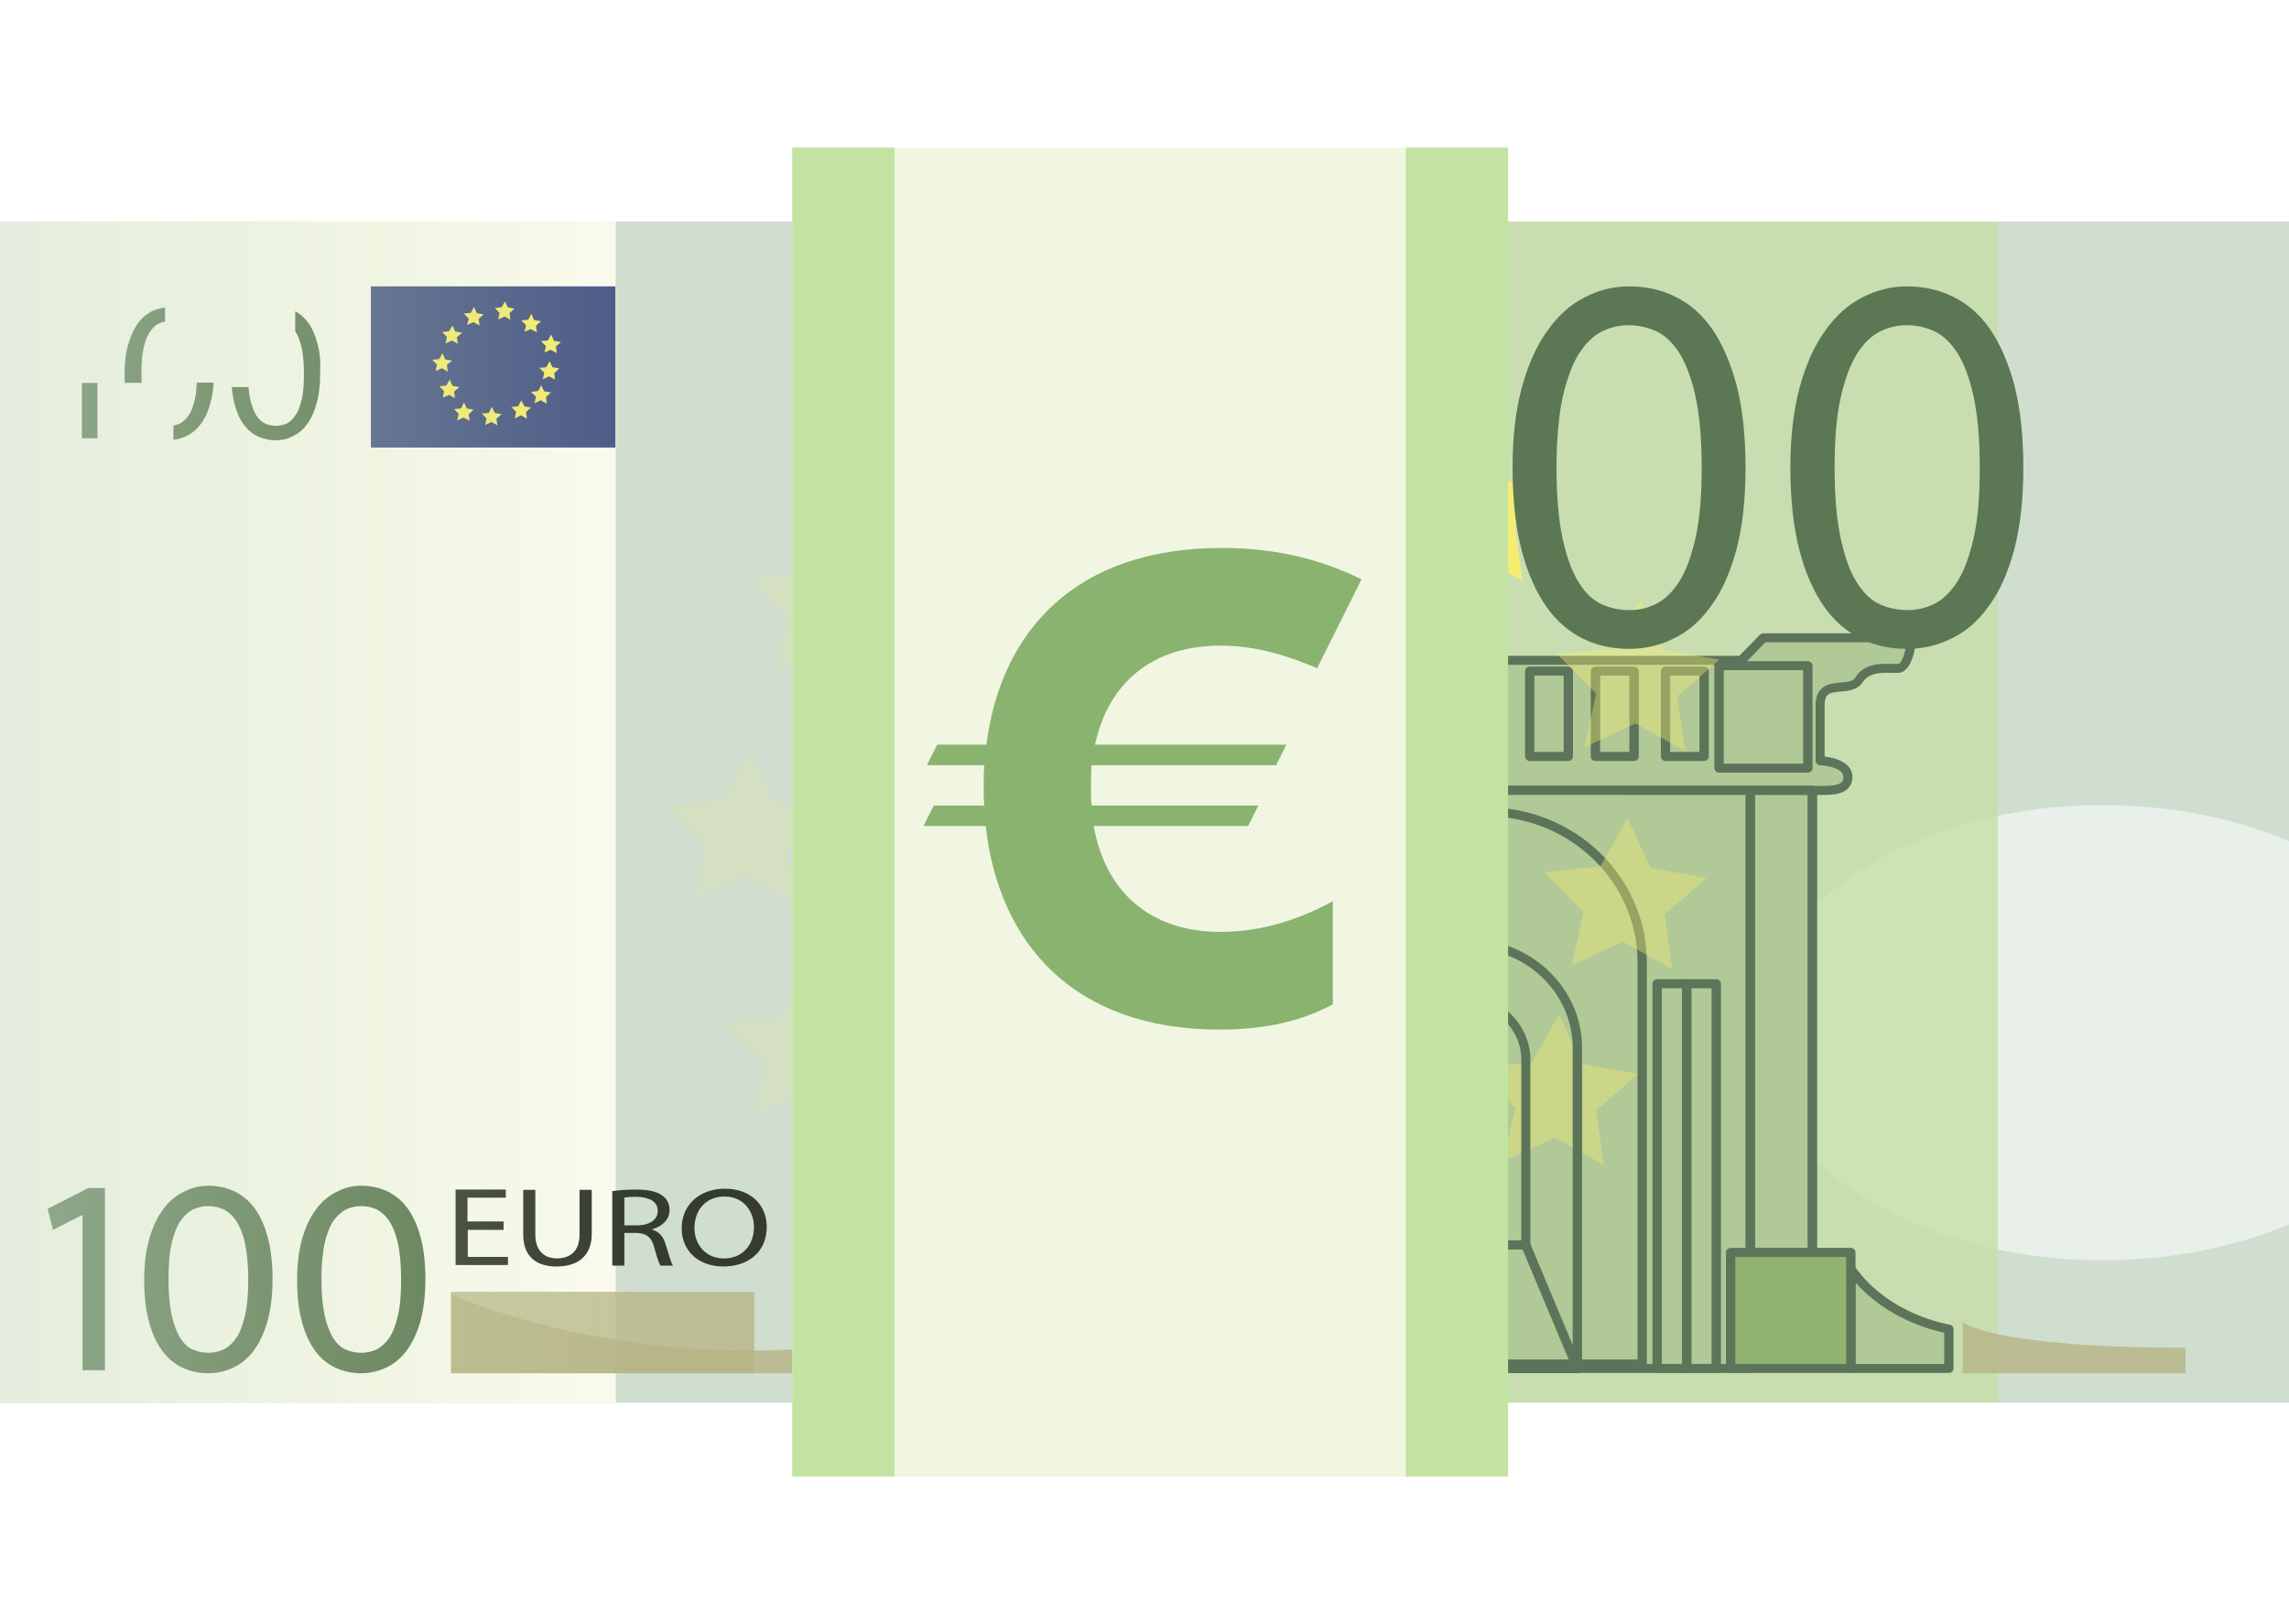 <svg viewBox="0 0 31 22" fill="none" xmlns="http://www.w3.org/2000/svg">
<g clip-path="url(#clip0_181_7186)">
<path d="M31 3H0V19H31V3Z" fill="#D0DED0"/>
<path d="M31 11.395C30.27 11.085 29.406 10.906 28.474 10.906C25.892 10.906 23.8 12.286 23.8 13.988C23.8 15.69 25.892 17.07 28.474 17.07C29.406 17.07 30.275 16.891 31 16.582V11.395Z" fill="#E9F0EA"/>
<g opacity="0.8">
<path d="M27.056 3H17.828V19H27.056V3Z" fill="#C6DEA7"/>
</g>
<path d="M8.338 3H0V19H8.338V3Z" fill="#FBFBEF"/>
<path d="M8.334 3.879H5.023V6.062H8.334V3.879Z" fill="#4D5A89"/>
<g opacity="0.77">
<path d="M10.215 17.498H6.107V18.601H10.215V17.498Z" fill="#B7B586"/>
</g>
<g opacity="0.82">
<path d="M6.111 17.53C6.111 17.53 9.764 19.248 14.285 17.53L14.294 18.601H6.111V17.53V17.53Z" fill="#B7B586"/>
</g>
<path d="M1.194 16.093H1.421V18.56H1.118V16.456L0.717 16.659L0.645 16.374L1.194 16.093Z" fill="#5B7753"/>
<path d="M2.822 16.061C2.944 16.061 3.062 16.085 3.168 16.134C3.273 16.183 3.366 16.256 3.442 16.358C3.518 16.459 3.581 16.59 3.623 16.753C3.669 16.911 3.691 17.107 3.691 17.331C3.691 17.555 3.665 17.746 3.619 17.909C3.572 18.068 3.509 18.198 3.429 18.304C3.349 18.406 3.256 18.483 3.151 18.528C3.045 18.577 2.936 18.601 2.822 18.601C2.699 18.601 2.581 18.577 2.476 18.528C2.37 18.479 2.278 18.406 2.202 18.304C2.126 18.202 2.062 18.072 2.02 17.909C1.974 17.75 1.953 17.559 1.953 17.331C1.953 17.115 1.978 16.928 2.025 16.769C2.071 16.61 2.134 16.48 2.214 16.374C2.294 16.268 2.387 16.191 2.493 16.142C2.598 16.085 2.708 16.061 2.822 16.061ZM2.282 17.327C2.282 17.53 2.299 17.697 2.328 17.828C2.358 17.958 2.4 18.059 2.446 18.133C2.497 18.206 2.552 18.259 2.619 18.283C2.687 18.312 2.754 18.324 2.826 18.324C2.898 18.324 2.965 18.308 3.028 18.279C3.092 18.247 3.151 18.194 3.201 18.121C3.252 18.047 3.29 17.942 3.319 17.815C3.349 17.689 3.362 17.526 3.362 17.331C3.362 17.127 3.345 16.96 3.315 16.83C3.286 16.7 3.243 16.602 3.193 16.529C3.142 16.456 3.083 16.407 3.02 16.378C2.957 16.35 2.889 16.337 2.817 16.337C2.746 16.337 2.678 16.354 2.615 16.382C2.552 16.415 2.493 16.468 2.442 16.541C2.391 16.618 2.353 16.72 2.324 16.846C2.294 16.968 2.282 17.131 2.282 17.327Z" fill="#5B7753"/>
<path d="M4.893 16.061C5.015 16.061 5.133 16.085 5.238 16.134C5.344 16.183 5.437 16.256 5.513 16.358C5.588 16.459 5.652 16.59 5.694 16.753C5.74 16.911 5.761 17.107 5.761 17.331C5.761 17.555 5.736 17.746 5.69 17.909C5.643 18.068 5.58 18.198 5.5 18.304C5.42 18.406 5.327 18.483 5.221 18.528C5.116 18.577 5.006 18.601 4.893 18.601C4.77 18.601 4.652 18.577 4.547 18.528C4.441 18.479 4.348 18.406 4.273 18.304C4.197 18.202 4.133 18.072 4.091 17.909C4.045 17.75 4.024 17.559 4.024 17.331C4.024 17.115 4.049 16.928 4.095 16.769C4.142 16.61 4.205 16.48 4.285 16.374C4.365 16.268 4.458 16.191 4.564 16.142C4.669 16.085 4.779 16.061 4.893 16.061ZM4.353 17.327C4.353 17.53 4.37 17.697 4.399 17.828C4.429 17.958 4.471 18.059 4.517 18.133C4.568 18.206 4.623 18.259 4.69 18.283C4.758 18.312 4.825 18.324 4.897 18.324C4.968 18.324 5.036 18.308 5.099 18.279C5.162 18.247 5.221 18.194 5.272 18.121C5.323 18.047 5.361 17.942 5.39 17.815C5.42 17.689 5.432 17.526 5.432 17.331C5.432 17.127 5.416 16.96 5.386 16.83C5.356 16.7 5.314 16.602 5.264 16.529C5.213 16.456 5.154 16.407 5.091 16.378C5.027 16.35 4.96 16.337 4.888 16.337C4.817 16.337 4.749 16.354 4.686 16.382C4.623 16.415 4.564 16.468 4.513 16.541C4.462 16.618 4.424 16.72 4.395 16.846C4.37 16.968 4.353 17.131 4.353 17.327Z" fill="#5B7753"/>
<path d="M6.824 16.659H6.335V17.025H6.879V17.135H6.17V16.113H6.85V16.223H6.331V16.545H6.82V16.659H6.824Z" fill="#353B31"/>
<path d="M7.25 16.117V16.72C7.25 16.948 7.377 17.045 7.541 17.045C7.727 17.045 7.849 16.944 7.849 16.72V16.117H8.014V16.712C8.014 17.025 7.811 17.155 7.537 17.155C7.28 17.155 7.086 17.037 7.086 16.72V16.117H7.25Z" fill="#353B31"/>
<path d="M8.296 16.134C8.376 16.121 8.494 16.113 8.608 16.113C8.781 16.113 8.895 16.138 8.971 16.195C9.034 16.239 9.068 16.309 9.068 16.39C9.068 16.524 8.963 16.614 8.832 16.651V16.655C8.929 16.683 8.988 16.756 9.017 16.862C9.06 17.005 9.089 17.103 9.114 17.143H8.946C8.925 17.115 8.895 17.025 8.861 16.899C8.823 16.756 8.756 16.704 8.608 16.7H8.456V17.143H8.292V16.134H8.296ZM8.461 16.598H8.625C8.798 16.598 8.908 16.52 8.908 16.402C8.908 16.272 8.79 16.215 8.617 16.211C8.537 16.211 8.482 16.215 8.456 16.223V16.598H8.461Z" fill="#353B31"/>
<path d="M10.384 16.618C10.384 16.968 10.122 17.155 9.798 17.155C9.464 17.155 9.232 16.948 9.232 16.639C9.232 16.313 9.481 16.101 9.819 16.101C10.16 16.101 10.384 16.317 10.384 16.618ZM9.405 16.634C9.405 16.854 9.553 17.046 9.806 17.046C10.063 17.046 10.211 16.854 10.211 16.622C10.211 16.419 10.08 16.207 9.81 16.207C9.54 16.211 9.405 16.41 9.405 16.634Z" fill="#353B31"/>
<g opacity="0.82">
<path d="M29.6 18.601H26.58V17.909C26.58 17.909 26.976 18.255 29.6 18.255V18.601Z" fill="#B7B586"/>
</g>
<path d="M15.196 7.535C15.536 7.535 15.812 7.468 15.812 7.385C15.812 7.301 15.536 7.234 15.196 7.234C14.856 7.234 14.581 7.301 14.581 7.385C14.581 7.468 14.856 7.535 15.196 7.535Z" fill="#5C7459"/>
<path d="M16.268 16.964H14.64V18.536H16.268V16.964Z" fill="#91B370"/>
<path d="M16.272 10.703H14.909V16.964H16.272V10.703Z" fill="#B1C897"/>
<path d="M16.112 9.017H14.909V10.405H16.112V9.017Z" fill="#B1C897"/>
<path d="M24.543 10.703H23.703V16.964H24.543V10.703Z" fill="#B1C897"/>
<path d="M24.484 9.017H23.282V10.405H24.484V9.017Z" fill="#B1C897"/>
<path d="M16.837 9.091H16.314V10.247H16.837V9.091Z" fill="#B1C897"/>
<path d="M17.723 9.091H17.2V10.247H17.723V9.091Z" fill="#B1C897"/>
<path d="M18.613 9.091H18.09V10.247H18.613V9.091Z" fill="#B1C897"/>
<path d="M19.562 9.091H19.039V10.247H19.562V9.091Z" fill="#B1C897"/>
<path d="M20.355 9.091H19.831V10.247H20.355V9.091Z" fill="#B1C897"/>
<path d="M21.24 9.091H20.717V10.247H21.24V9.091Z" fill="#B1C897"/>
<path d="M22.13 9.091H21.607V10.247H22.13V9.091Z" fill="#B1C897"/>
<path d="M23.079 9.091H22.556V10.247H23.079V9.091Z" fill="#B1C897"/>
<path d="M23.708 10.703H16.272V18.536H23.708V10.703Z" fill="#B1C897"/>
<path d="M16.778 13.325H16.377V18.54H16.778V13.325Z" fill="#B1C897"/>
<path d="M17.179 13.325H16.778V18.54H17.179V13.325Z" fill="#B1C897"/>
<path d="M22.843 13.325H22.442V18.54H22.843V13.325Z" fill="#B1C897"/>
<path d="M23.244 13.325H22.843V18.54H23.244V13.325Z" fill="#B1C897"/>
<path d="M20.127 10.996H19.507C18.343 10.996 17.398 11.908 17.398 13.032V18.475H22.236V13.032C22.236 11.908 21.291 10.996 20.127 10.996Z" fill="#B1C897"/>
<path d="M19.899 12.779C19.089 12.779 18.436 13.414 18.436 14.192V18.536H21.367V14.196C21.363 13.414 20.709 12.779 19.899 12.779Z" fill="#B1C897"/>
<path d="M18.436 18.536L18.975 16.863H20.667L21.363 18.536H18.436Z" fill="#B1C897"/>
<path d="M19.811 13.528C20.283 13.528 20.662 13.899 20.662 14.351V16.859H18.954V14.351C18.959 13.899 19.338 13.528 19.811 13.528Z" fill="#B1C897"/>
<path d="M14.64 17.07V18.54H13.311V17.885C13.315 17.881 14.159 17.758 14.64 17.07Z" fill="#B1C897"/>
<path d="M25.066 17.192V18.54H26.394V18.007C26.394 18.003 25.551 17.88 25.066 17.192Z" fill="#B1C897"/>
<path d="M14.909 10.703C14.909 10.703 14.277 10.715 14.277 10.532C14.277 10.32 14.867 10.361 14.867 10.361V9.493C14.867 9.493 14.644 9.245 14.441 9.245C14.235 9.245 14.18 9.037 14.18 9.037C14.18 9.037 13.948 9.037 13.805 9.037C13.665 9.037 13.682 8.732 13.412 8.732H16.044L16.276 8.948H23.581L23.876 8.643H25.884C25.884 8.643 25.859 9.058 25.694 9.058C25.53 9.058 25.289 9.017 25.167 9.213C25.045 9.408 24.64 9.172 24.64 9.55C24.64 9.929 24.64 10.304 24.64 10.304C24.64 10.304 25.015 10.316 25.015 10.524C25.015 10.731 24.745 10.707 24.543 10.707C24.34 10.707 14.909 10.703 14.909 10.703Z" fill="#B1C897"/>
<path d="M17.875 7.075V8.944H16.381C16.381 8.94 15.167 7.902 17.875 7.075Z" fill="#B1C897"/>
<path d="M14.268 8.716C14.268 8.716 14.909 8.354 15.163 7.906C15.163 7.906 15.458 8.561 15.871 8.716H14.268Z" fill="#B1C897"/>
<path d="M15.175 7.906C15.355 7.906 15.5 7.633 15.5 7.295C15.5 6.958 15.355 6.685 15.175 6.685C14.996 6.685 14.851 6.958 14.851 7.295C14.851 7.633 14.996 7.906 15.175 7.906Z" fill="#B1C897"/>
<path d="M16.272 17.025H14.909C14.876 17.025 14.846 16.997 14.846 16.964V10.703C14.846 10.67 14.876 10.642 14.909 10.642H16.272C16.306 10.642 16.335 10.67 16.335 10.703V16.964C16.335 16.997 16.306 17.025 16.272 17.025ZM14.973 16.903H16.209V10.764H14.973V16.903Z" fill="#5C7459"/>
<path d="M16.112 10.466H14.909C14.876 10.466 14.846 10.438 14.846 10.405V9.017C14.846 8.985 14.876 8.956 14.909 8.956H16.112C16.145 8.956 16.175 8.985 16.175 9.017V10.405C16.175 10.438 16.145 10.466 16.112 10.466ZM14.973 10.344H16.048V9.078H14.973V10.344Z" fill="#5C7459"/>
<path d="M24.547 17.025H23.703C23.67 17.025 23.64 16.997 23.64 16.964V10.703C23.64 10.67 23.67 10.642 23.703 10.642H24.547C24.581 10.642 24.61 10.67 24.61 10.703V16.964C24.61 16.997 24.581 17.025 24.547 17.025ZM23.767 16.903H24.48V10.764H23.767V16.903Z" fill="#5C7459"/>
<path d="M24.484 10.466H23.282C23.248 10.466 23.218 10.438 23.218 10.405V9.017C23.218 8.985 23.248 8.956 23.282 8.956H24.484C24.517 8.956 24.547 8.985 24.547 9.017V10.405C24.547 10.438 24.517 10.466 24.484 10.466ZM23.345 10.344H24.42V9.078H23.345V10.344Z" fill="#5C7459"/>
<path d="M16.837 10.308H16.314C16.28 10.308 16.251 10.279 16.251 10.247V9.09C16.251 9.058 16.28 9.029 16.314 9.029H16.837C16.871 9.029 16.9 9.058 16.9 9.09V10.247C16.9 10.279 16.871 10.308 16.837 10.308ZM16.377 10.185H16.774V9.151H16.377V10.185Z" fill="#5C7459"/>
<path d="M17.723 10.308H17.2C17.166 10.308 17.137 10.279 17.137 10.247V9.09C17.137 9.058 17.166 9.029 17.2 9.029H17.723C17.756 9.029 17.786 9.058 17.786 9.09V10.247C17.786 10.279 17.756 10.308 17.723 10.308ZM17.263 10.185H17.66V9.151H17.263V10.185Z" fill="#5C7459"/>
<path d="M18.613 10.308H18.09C18.056 10.308 18.026 10.279 18.026 10.247V9.09C18.026 9.058 18.056 9.029 18.09 9.029H18.613C18.646 9.029 18.676 9.058 18.676 9.09V10.247C18.676 10.279 18.646 10.308 18.613 10.308ZM18.153 10.185H18.549V9.151H18.153V10.185Z" fill="#5C7459"/>
<path d="M19.562 10.308H19.039C19.005 10.308 18.975 10.279 18.975 10.247V9.09C18.975 9.058 19.005 9.029 19.039 9.029H19.562C19.595 9.029 19.625 9.058 19.625 9.09V10.247C19.625 10.279 19.595 10.308 19.562 10.308ZM19.102 10.185H19.498V9.151H19.102V10.185Z" fill="#5C7459"/>
<path d="M20.355 10.308H19.832C19.798 10.308 19.768 10.279 19.768 10.247V9.09C19.768 9.058 19.798 9.029 19.832 9.029H20.355C20.388 9.029 20.418 9.058 20.418 9.09V10.247C20.418 10.279 20.388 10.308 20.355 10.308ZM19.895 10.185H20.291V9.151H19.895V10.185Z" fill="#5C7459"/>
<path d="M21.24 10.308H20.717C20.683 10.308 20.654 10.279 20.654 10.247V9.09C20.654 9.058 20.683 9.029 20.717 9.029H21.24C21.274 9.029 21.303 9.058 21.303 9.09V10.247C21.303 10.279 21.274 10.308 21.24 10.308ZM20.78 10.185H21.177V9.151H20.78V10.185Z" fill="#5C7459"/>
<path d="M22.13 10.308H21.607C21.573 10.308 21.544 10.279 21.544 10.247V9.09C21.544 9.058 21.573 9.029 21.607 9.029H22.13C22.164 9.029 22.194 9.058 22.194 9.09V10.247C22.194 10.279 22.168 10.308 22.13 10.308ZM21.671 10.185H22.067V9.151H21.671V10.185Z" fill="#5C7459"/>
<path d="M23.079 10.308H22.556C22.522 10.308 22.493 10.279 22.493 10.247V9.09C22.493 9.058 22.522 9.029 22.556 9.029H23.079C23.113 9.029 23.142 9.058 23.142 9.09V10.247C23.142 10.279 23.113 10.308 23.079 10.308ZM22.619 10.185H23.016V9.151H22.619V10.185Z" fill="#5C7459"/>
<path d="M16.778 18.597H16.377C16.343 18.597 16.314 18.569 16.314 18.536V13.325C16.314 13.292 16.343 13.264 16.377 13.264H16.778C16.812 13.264 16.841 13.292 16.841 13.325V18.54C16.841 18.573 16.812 18.597 16.778 18.597ZM16.441 18.475H16.715V13.386H16.441V18.475Z" fill="#5C7459"/>
<path d="M17.179 18.597H16.778C16.744 18.597 16.715 18.569 16.715 18.536V13.325C16.715 13.292 16.744 13.264 16.778 13.264H17.179C17.212 13.264 17.242 13.292 17.242 13.325V18.54C17.242 18.573 17.212 18.597 17.179 18.597ZM16.841 18.475H17.115V13.386H16.841V18.475Z" fill="#5C7459"/>
<path d="M22.843 18.597H22.442C22.409 18.597 22.379 18.569 22.379 18.536V13.325C22.379 13.292 22.409 13.264 22.442 13.264H22.843C22.877 13.264 22.906 13.292 22.906 13.325V18.54C22.906 18.573 22.877 18.597 22.843 18.597ZM22.506 18.475H22.78V13.386H22.506V18.475Z" fill="#5C7459"/>
<path d="M23.244 18.597H22.843C22.809 18.597 22.78 18.569 22.78 18.536V13.325C22.78 13.292 22.809 13.264 22.843 13.264H23.244C23.277 13.264 23.307 13.292 23.307 13.325V18.54C23.307 18.573 23.277 18.597 23.244 18.597ZM22.906 18.475H23.18V13.386H22.906V18.475Z" fill="#5C7459"/>
<path d="M22.236 18.536H17.402C17.369 18.536 17.339 18.508 17.339 18.475V13.032C17.339 11.876 18.313 10.935 19.511 10.935H20.131C21.329 10.935 22.303 11.876 22.303 13.032V18.475C22.299 18.508 22.274 18.536 22.236 18.536ZM17.465 18.414H22.177V13.032C22.177 11.945 21.261 11.057 20.131 11.057H19.511C18.385 11.057 17.465 11.941 17.465 13.032V18.414V18.414Z" fill="#5C7459"/>
<path d="M21.363 18.597H18.431C18.41 18.597 18.393 18.589 18.381 18.573C18.368 18.556 18.364 18.536 18.372 18.52L18.916 16.846C18.925 16.822 18.95 16.802 18.975 16.802H20.663C20.688 16.802 20.713 16.818 20.721 16.838L21.422 18.512C21.43 18.532 21.426 18.552 21.417 18.569C21.409 18.585 21.384 18.597 21.363 18.597ZM18.52 18.475H21.27L20.62 16.924H19.022L18.52 18.475Z" fill="#5C7459"/>
<path d="M26.394 18.597H25.066C25.032 18.597 25.002 18.569 25.002 18.536V17.189C25.002 17.16 25.019 17.14 25.049 17.131C25.074 17.123 25.104 17.131 25.12 17.156C25.58 17.811 26.394 17.942 26.403 17.942C26.432 17.946 26.457 17.97 26.457 18.003V18.536C26.457 18.573 26.428 18.597 26.394 18.597ZM25.129 18.475H26.331V18.052C26.15 18.015 25.559 17.86 25.129 17.372V18.475Z" fill="#5C7459"/>
<path d="M24.682 10.768C24.661 10.768 24.64 10.768 24.614 10.768C24.593 10.768 24.572 10.768 24.555 10.768C24.353 10.768 15.002 10.764 14.909 10.764C14.825 10.764 14.399 10.768 14.26 10.638C14.23 10.609 14.214 10.572 14.214 10.532C14.214 10.483 14.235 10.442 14.273 10.406C14.391 10.3 14.673 10.292 14.804 10.296V9.514C14.737 9.441 14.572 9.302 14.441 9.302C14.273 9.302 14.176 9.184 14.133 9.095H13.805C13.707 9.095 13.665 9.017 13.623 8.948C13.577 8.867 13.53 8.789 13.412 8.789C13.379 8.789 13.349 8.761 13.349 8.728C13.349 8.696 13.379 8.667 13.412 8.667H16.044C16.061 8.667 16.078 8.671 16.086 8.683L16.301 8.883H23.556L23.834 8.598C23.847 8.586 23.864 8.578 23.881 8.578H25.888C25.905 8.578 25.922 8.586 25.935 8.598C25.947 8.61 25.951 8.626 25.951 8.643C25.947 8.72 25.909 9.115 25.698 9.115C25.677 9.115 25.652 9.115 25.627 9.115C25.479 9.111 25.315 9.107 25.226 9.241C25.159 9.347 25.032 9.359 24.931 9.367C24.779 9.38 24.711 9.392 24.711 9.551V10.247C24.872 10.267 25.087 10.336 25.087 10.524C25.087 10.589 25.066 10.642 25.024 10.682C24.948 10.76 24.813 10.768 24.682 10.768ZM14.909 10.642C14.909 10.642 24.353 10.646 24.555 10.646C24.576 10.646 24.598 10.646 24.619 10.646C24.737 10.646 24.884 10.65 24.939 10.597C24.952 10.585 24.965 10.569 24.965 10.524C24.965 10.381 24.652 10.365 24.648 10.365C24.614 10.365 24.589 10.336 24.589 10.304V9.551C24.589 9.274 24.792 9.258 24.927 9.245C25.028 9.237 25.091 9.229 25.125 9.18C25.247 8.981 25.471 8.989 25.635 8.993C25.66 8.993 25.681 8.993 25.703 8.993C25.753 8.993 25.804 8.846 25.821 8.7H23.91L23.632 8.985C23.619 8.997 23.602 9.005 23.585 9.005H16.28C16.263 9.005 16.247 9.001 16.238 8.989L16.023 8.789H13.674C13.699 8.822 13.72 8.859 13.737 8.887C13.767 8.94 13.788 8.973 13.809 8.973H14.184C14.214 8.973 14.239 8.993 14.247 9.017C14.247 9.025 14.294 9.18 14.446 9.18C14.678 9.18 14.909 9.441 14.922 9.453C14.931 9.465 14.939 9.477 14.939 9.494V10.361C14.939 10.377 14.931 10.393 14.918 10.406C14.905 10.418 14.889 10.422 14.872 10.422C14.72 10.414 14.446 10.426 14.366 10.499C14.349 10.515 14.349 10.528 14.349 10.536C14.349 10.54 14.349 10.544 14.357 10.552C14.425 10.621 14.72 10.646 14.909 10.642Z" fill="#5C7459"/>
<path d="M17.875 9.001H16.381C16.365 9.001 16.352 8.997 16.339 8.985C16.322 8.972 15.968 8.659 16.061 8.227C16.166 7.751 16.77 7.344 17.854 7.014C17.875 7.01 17.896 7.01 17.908 7.022C17.925 7.035 17.934 7.051 17.934 7.071V8.94C17.938 8.976 17.908 9.001 17.875 9.001ZM16.407 8.879H17.811V7.157C16.584 7.543 16.251 7.967 16.188 8.256C16.116 8.569 16.343 8.818 16.407 8.879Z" fill="#5C7459"/>
<path d="M15.871 8.777H14.273C14.243 8.777 14.218 8.757 14.214 8.732C14.205 8.704 14.218 8.679 14.243 8.663C14.247 8.659 14.872 8.305 15.112 7.877C15.125 7.857 15.146 7.845 15.171 7.845C15.196 7.845 15.217 7.861 15.226 7.881C15.23 7.89 15.513 8.516 15.896 8.659C15.926 8.671 15.943 8.7 15.934 8.728C15.926 8.757 15.901 8.777 15.871 8.777ZM14.483 8.655H15.639C15.407 8.476 15.234 8.187 15.154 8.032C14.973 8.305 14.673 8.529 14.483 8.655Z" fill="#5C7459"/>
<path d="M15.175 7.967C14.956 7.967 14.787 7.67 14.787 7.295C14.787 6.917 14.96 6.624 15.175 6.624C15.39 6.624 15.563 6.921 15.563 7.295C15.563 7.674 15.39 7.967 15.175 7.967ZM15.175 6.746C15.049 6.746 14.914 6.974 14.914 7.295C14.914 7.621 15.053 7.845 15.175 7.845C15.298 7.845 15.437 7.617 15.437 7.295C15.437 6.97 15.298 6.746 15.175 6.746Z" fill="#5C7459"/>
<g opacity="0.82">
<path d="M12.847 16.663L13.602 16.797L13.033 17.294L13.138 18.031L12.467 17.661L11.776 17.982L11.936 17.258L11.405 16.72L12.168 16.639L12.531 15.987L12.847 16.663Z" fill="#F5EC71"/>
</g>
<g opacity="0.14">
<path d="M11.265 13.801L12.02 13.932L11.451 14.432L11.552 15.165L10.886 14.799L10.194 15.12L10.35 14.392L9.823 13.858L10.586 13.777L10.949 13.126L11.265 13.801Z" fill="#F5EC71"/>
</g>
<g opacity="0.14">
<path d="M10.477 10.862L11.236 10.996L10.666 11.493L10.768 12.226L10.101 11.859L9.41 12.181L9.566 11.456L9.034 10.919L9.798 10.837L10.165 10.186L10.477 10.862Z" fill="#F5EC71"/>
</g>
<g opacity="0.14">
<path d="M11.578 7.78L12.332 7.914L11.767 8.411L11.869 9.148L11.202 8.777L10.511 9.099L10.667 8.374L10.135 7.837L10.899 7.759L11.265 7.104L11.578 7.78Z" fill="#F5EC71"/>
</g>
<g opacity="0.14">
<path d="M13.977 5.74L14.737 5.87L14.167 6.371L14.268 7.104L13.602 6.737L12.91 7.059L13.066 6.33L12.535 5.797L13.298 5.716L13.665 5.06L13.977 5.74Z" fill="#F5EC71"/>
</g>
<path d="M17.402 5.117L18.161 5.252L17.592 5.748L17.693 6.485L17.027 6.115L16.335 6.436L16.491 5.712L15.96 5.174L16.723 5.093L17.09 4.441L17.402 5.117Z" fill="#F5EC71"/>
<path d="M20.329 6.502L21.088 6.636L20.519 7.133L20.62 7.869L19.954 7.499L19.262 7.821L19.418 7.096L18.887 6.559L19.65 6.477L20.017 5.826L20.329 6.502Z" fill="#F5EC71"/>
<g opacity="0.39">
<path d="M22.531 8.802L23.286 8.936L22.716 9.433L22.822 10.17L22.151 9.799L21.46 10.121L21.616 9.396L21.088 8.859L21.852 8.777L22.215 8.126L22.531 8.802Z" fill="#F5EC71"/>
</g>
<g opacity="0.39">
<path d="M22.354 11.757L23.109 11.892L22.544 12.388L22.645 13.125L21.978 12.755L21.287 13.076L21.443 12.352L20.911 11.814L21.675 11.733L22.042 11.082L22.354 11.757Z" fill="#F5EC71"/>
</g>
<g opacity="0.39">
<path d="M21.43 14.412L22.185 14.546L21.616 15.043L21.721 15.78L21.055 15.409L20.359 15.731L20.519 15.006L19.988 14.469L20.751 14.391L21.114 13.736L21.43 14.412Z" fill="#F5EC71"/>
</g>
<g opacity="0.39">
<path d="M19.233 16.081L19.988 16.211L19.418 16.712L19.52 17.445L18.853 17.079L18.161 17.4L18.317 16.671L17.786 16.138L18.554 16.057L18.916 15.405L19.233 16.081Z" fill="#F5EC71"/>
</g>
<g opacity="0.39">
<path d="M15.956 16.814L16.71 16.948L16.141 17.445L16.242 18.182L15.576 17.811L14.884 18.133L15.04 17.408L14.513 16.871L15.277 16.79L15.639 16.138L15.956 16.814Z" fill="#F5EC71"/>
</g>
<path d="M6.322 5.533L6.415 5.549L6.348 5.61L6.36 5.7L6.28 5.655L6.192 5.695L6.213 5.606L6.149 5.541L6.242 5.533L6.284 5.451L6.322 5.533Z" fill="#F5EC71"/>
<path d="M6.128 5.227L6.221 5.243L6.149 5.304L6.162 5.394L6.082 5.349L5.998 5.386L6.014 5.3L5.951 5.231L6.044 5.223L6.09 5.142L6.128 5.227Z" fill="#F5EC71"/>
<path d="M6.031 4.869L6.124 4.885L6.052 4.942L6.065 5.036L5.985 4.987L5.901 5.027L5.917 4.938L5.854 4.873L5.947 4.865L5.993 4.783L6.031 4.869Z" fill="#F5EC71"/>
<path d="M6.166 4.49L6.259 4.506L6.187 4.567L6.2 4.657L6.12 4.612L6.035 4.653L6.052 4.563L5.989 4.498L6.082 4.486L6.128 4.409L6.166 4.49Z" fill="#F5EC71"/>
<path d="M6.457 4.242L6.55 4.258L6.483 4.319L6.495 4.409L6.411 4.364L6.326 4.401L6.348 4.315L6.28 4.246L6.377 4.238L6.419 4.156L6.457 4.242Z" fill="#F5EC71"/>
<path d="M6.879 4.164L6.968 4.181L6.9 4.242L6.913 4.331L6.833 4.287L6.748 4.327L6.765 4.238L6.702 4.173L6.795 4.16L6.837 4.083L6.879 4.164Z" fill="#F5EC71"/>
<path d="M7.233 4.335L7.326 4.352L7.259 4.413L7.271 4.502L7.187 4.458L7.103 4.494L7.124 4.405L7.06 4.34L7.153 4.331L7.195 4.25L7.233 4.335Z" fill="#F5EC71"/>
<path d="M7.503 4.616L7.596 4.633L7.529 4.694L7.541 4.783L7.457 4.738L7.373 4.775L7.394 4.69L7.326 4.62L7.419 4.612L7.465 4.531L7.503 4.616Z" fill="#F5EC71"/>
<path d="M7.482 4.974L7.575 4.991L7.507 5.052L7.516 5.141L7.436 5.097L7.351 5.137L7.372 5.048L7.305 4.983L7.398 4.974L7.444 4.893L7.482 4.974Z" fill="#F5EC71"/>
<path d="M7.368 5.3L7.461 5.316L7.394 5.378L7.406 5.467L7.322 5.422L7.238 5.463L7.259 5.373L7.191 5.308L7.288 5.296L7.33 5.219L7.368 5.3Z" fill="#F5EC71"/>
<path d="M7.103 5.504L7.191 5.52L7.124 5.581L7.136 5.671L7.056 5.626L6.972 5.667L6.989 5.577L6.925 5.512L7.018 5.504L7.06 5.422L7.103 5.504Z" fill="#F5EC71"/>
<path d="M6.702 5.594L6.795 5.61L6.723 5.671L6.736 5.761L6.655 5.716L6.571 5.756L6.588 5.667L6.525 5.602L6.618 5.594L6.66 5.512L6.702 5.594Z" fill="#F5EC71"/>
<path d="M19.115 3.944H19.528V8.724H18.975V4.995L18.427 5.614L18.035 5.19L19.115 3.944Z" fill="#5B7753"/>
<path d="M22.063 3.879C22.286 3.879 22.497 3.924 22.687 4.018C22.877 4.111 23.046 4.254 23.185 4.453C23.324 4.653 23.433 4.905 23.518 5.215C23.598 5.524 23.64 5.899 23.64 6.334C23.64 6.77 23.598 7.14 23.514 7.454C23.429 7.763 23.315 8.02 23.168 8.215C23.024 8.415 22.856 8.561 22.662 8.651C22.472 8.745 22.274 8.789 22.063 8.789C21.839 8.789 21.628 8.745 21.439 8.651C21.249 8.557 21.08 8.415 20.941 8.215C20.802 8.016 20.688 7.763 20.608 7.454C20.527 7.145 20.485 6.77 20.485 6.334C20.485 5.915 20.527 5.553 20.612 5.243C20.696 4.938 20.81 4.681 20.958 4.478C21.101 4.274 21.27 4.124 21.464 4.026C21.654 3.928 21.856 3.879 22.063 3.879ZM21.08 6.334C21.08 6.733 21.11 7.055 21.164 7.303C21.219 7.552 21.291 7.751 21.384 7.894C21.472 8.036 21.578 8.134 21.696 8.187C21.814 8.24 21.941 8.264 22.067 8.264C22.198 8.264 22.32 8.236 22.438 8.175C22.556 8.113 22.657 8.012 22.75 7.865C22.839 7.719 22.91 7.523 22.965 7.275C23.02 7.026 23.046 6.713 23.046 6.334C23.046 5.935 23.016 5.614 22.961 5.365C22.906 5.117 22.83 4.918 22.742 4.779C22.649 4.637 22.544 4.539 22.43 4.486C22.312 4.433 22.189 4.405 22.058 4.405C21.928 4.405 21.805 4.433 21.687 4.494C21.569 4.555 21.468 4.657 21.375 4.804C21.287 4.95 21.215 5.15 21.16 5.394C21.11 5.638 21.08 5.952 21.08 6.334Z" fill="#5B7753"/>
<path d="M25.825 3.879C26.048 3.879 26.259 3.924 26.449 4.018C26.639 4.111 26.808 4.254 26.947 4.453C27.086 4.653 27.196 4.905 27.28 5.215C27.36 5.524 27.402 5.899 27.402 6.334C27.402 6.77 27.36 7.14 27.276 7.454C27.191 7.763 27.078 8.02 26.93 8.215C26.787 8.415 26.618 8.561 26.424 8.651C26.234 8.745 26.036 8.789 25.825 8.789C25.601 8.789 25.39 8.745 25.201 8.651C25.011 8.557 24.842 8.415 24.703 8.215C24.564 8.016 24.45 7.763 24.37 7.454C24.29 7.145 24.247 6.77 24.247 6.334C24.247 5.915 24.29 5.553 24.374 5.243C24.458 4.938 24.572 4.681 24.72 4.478C24.863 4.274 25.032 4.124 25.226 4.026C25.42 3.928 25.618 3.879 25.825 3.879ZM24.846 6.334C24.846 6.733 24.876 7.055 24.931 7.303C24.986 7.552 25.057 7.751 25.15 7.894C25.239 8.036 25.344 8.134 25.462 8.187C25.58 8.24 25.707 8.264 25.833 8.264C25.964 8.264 26.086 8.236 26.204 8.175C26.323 8.113 26.424 8.012 26.517 7.865C26.605 7.719 26.677 7.523 26.732 7.275C26.787 7.026 26.812 6.713 26.812 6.334C26.812 5.935 26.782 5.614 26.727 5.365C26.673 5.117 26.597 4.918 26.508 4.779C26.415 4.637 26.31 4.539 26.196 4.486C26.078 4.433 25.956 4.405 25.825 4.405C25.694 4.405 25.572 4.433 25.454 4.494C25.336 4.555 25.234 4.657 25.142 4.804C25.053 4.95 24.981 5.15 24.927 5.394C24.872 5.638 24.846 5.952 24.846 6.334Z" fill="#5B7753"/>
<path d="M21.363 18.597H18.431C18.398 18.597 18.368 18.569 18.368 18.536V14.196C18.368 13.382 19.055 12.722 19.895 12.722C20.734 12.722 21.426 13.382 21.426 14.196V18.54C21.426 18.573 21.401 18.597 21.363 18.597ZM18.499 18.475H21.299V14.196C21.299 13.451 20.671 12.844 19.899 12.844C19.127 12.844 18.499 13.451 18.499 14.196V18.475Z" fill="#5C7459"/>
<path d="M20.667 16.924H18.959C18.925 16.924 18.895 16.895 18.895 16.863V14.355C18.895 13.866 19.309 13.471 19.811 13.471C20.312 13.471 20.726 13.87 20.726 14.355V16.863C20.73 16.895 20.7 16.924 20.667 16.924ZM19.022 16.802H20.603V14.355C20.603 13.935 20.249 13.593 19.815 13.593C19.38 13.593 19.026 13.935 19.026 14.355V16.802H19.022Z" fill="#5C7459"/>
<path d="M23.703 18.597H16.272C16.238 18.597 16.209 18.568 16.209 18.536V10.703C16.209 10.67 16.238 10.642 16.272 10.642H23.703C23.737 10.642 23.767 10.67 23.767 10.703V18.536C23.767 18.572 23.741 18.597 23.703 18.597ZM16.335 18.475H23.644V10.764H16.335V18.475Z" fill="#5C7459"/>
<path d="M14.64 18.597H13.311C13.277 18.597 13.248 18.569 13.248 18.536V17.881C13.248 17.852 13.269 17.824 13.303 17.82C13.311 17.82 14.125 17.689 14.585 17.034C14.602 17.014 14.631 17.001 14.656 17.009C14.682 17.017 14.703 17.042 14.703 17.066V18.536C14.703 18.573 14.678 18.597 14.64 18.597ZM13.379 18.475H14.581V17.25C14.155 17.742 13.56 17.893 13.379 17.93V18.475Z" fill="#5C7459"/>
<path d="M25.066 16.964H23.438V18.536H25.066V16.964Z" fill="#91B370"/>
<path d="M25.066 18.597H23.438C23.404 18.597 23.375 18.569 23.375 18.536V16.964C23.375 16.932 23.404 16.903 23.438 16.903H25.066C25.099 16.903 25.129 16.932 25.129 16.964V18.536C25.129 18.573 25.099 18.597 25.066 18.597ZM23.501 18.475H25.003V17.026H23.501V18.475Z" fill="#5C7459"/>
<path d="M16.272 18.597H14.644C14.61 18.597 14.581 18.569 14.581 18.536V16.964C14.581 16.932 14.61 16.903 14.644 16.903H16.272C16.306 16.903 16.335 16.932 16.335 16.964V18.536C16.335 18.573 16.306 18.597 16.272 18.597ZM14.703 18.475H16.204V17.026H14.703V18.475Z" fill="#5C7459"/>
<path d="M1.32 5.187H1.109V5.936H1.32V5.187Z" fill="#5B7753"/>
<path d="M4.298 4.649C4.268 4.535 4.226 4.441 4.171 4.368C4.121 4.303 4.066 4.25 3.998 4.217V4.482C3.998 4.482 3.998 4.482 3.998 4.486C4.032 4.539 4.062 4.608 4.083 4.702C4.104 4.795 4.116 4.913 4.116 5.06C4.116 5.198 4.108 5.317 4.087 5.406C4.066 5.496 4.041 5.569 4.003 5.622C3.969 5.675 3.927 5.715 3.884 5.736C3.838 5.756 3.792 5.768 3.741 5.768C3.69 5.768 3.644 5.76 3.598 5.74C3.551 5.72 3.513 5.687 3.475 5.634C3.442 5.581 3.412 5.508 3.391 5.418C3.378 5.369 3.37 5.308 3.366 5.243H3.138C3.146 5.329 3.159 5.406 3.176 5.471C3.205 5.585 3.248 5.679 3.302 5.752C3.357 5.825 3.421 5.878 3.492 5.911C3.564 5.943 3.644 5.964 3.733 5.964C3.813 5.964 3.889 5.948 3.96 5.911C4.032 5.878 4.1 5.825 4.154 5.752C4.209 5.679 4.256 5.585 4.285 5.471C4.319 5.357 4.336 5.219 4.336 5.06C4.344 4.901 4.332 4.763 4.298 4.649Z" fill="#5B7753"/>
<path d="M1.919 5.186C1.919 5.146 1.915 5.105 1.915 5.06C1.915 4.922 1.923 4.804 1.944 4.714C1.965 4.625 1.991 4.551 2.029 4.498C2.062 4.445 2.105 4.405 2.147 4.384C2.176 4.372 2.206 4.36 2.235 4.356V4.165C2.176 4.173 2.117 4.189 2.062 4.213C1.991 4.25 1.923 4.303 1.868 4.38C1.814 4.454 1.771 4.547 1.738 4.661C1.704 4.775 1.687 4.906 1.687 5.06C1.687 5.105 1.687 5.146 1.691 5.186H1.919V5.186Z" fill="#5B7753"/>
<path d="M2.666 5.186C2.661 5.272 2.653 5.345 2.64 5.406C2.619 5.496 2.594 5.569 2.556 5.622C2.522 5.675 2.48 5.715 2.438 5.736C2.408 5.748 2.379 5.76 2.349 5.764V5.956C2.408 5.952 2.467 5.935 2.522 5.907C2.594 5.874 2.661 5.821 2.716 5.748C2.771 5.675 2.817 5.581 2.847 5.467C2.872 5.386 2.885 5.292 2.893 5.182H2.666V5.186Z" fill="#5B7753"/>
</g>
<rect y="3" width="9" height="16" fill="url(#paint0_linear_181_7186)" fill-opacity="0.5"/>
<g filter="url(#filter0_d_181_7186)">
<rect x="10.73" y="2" width="9.692" height="18" fill="#F1F6E3"/>
</g>
<rect x="10.73" y="2" width="1.385" height="18" fill="#C2E3A1"/>
<rect x="19.039" y="2" width="1.385" height="18" fill="#C2E3A1"/>
<path d="M14.812 11.189H16.903L17.042 10.911H14.784C14.775 10.837 14.775 10.763 14.775 10.68C14.775 10.569 14.775 10.467 14.784 10.365H17.283L17.421 10.087H14.83C15.006 9.264 15.589 8.745 16.533 8.745C17.042 8.745 17.486 8.903 17.838 9.051L18.439 7.848C17.94 7.598 17.32 7.422 16.551 7.422C14.553 7.422 13.553 8.56 13.359 10.087H12.692L12.553 10.365H13.331C13.322 10.467 13.322 10.569 13.322 10.67C13.322 10.754 13.322 10.828 13.331 10.911H12.646L12.507 11.189H13.349C13.525 12.762 14.525 13.946 16.514 13.946C17.153 13.946 17.634 13.826 18.051 13.604V12.207C17.643 12.429 17.125 12.623 16.533 12.623C15.561 12.623 14.969 12.068 14.812 11.189Z" fill="#89B36F"/>
<defs>
<filter id="filter0_d_181_7186" x="9.346" y="0.615" width="12.462" height="20.769" filterUnits="userSpaceOnUse" color-interpolation-filters="sRGB">
<feFlood flood-opacity="0" result="BackgroundImageFix"/>
<feColorMatrix in="SourceAlpha" type="matrix" values="0 0 0 0 0 0 0 0 0 0 0 0 0 0 0 0 0 0 127 0" result="hardAlpha"/>
<feOffset/>
<feGaussianBlur stdDeviation="0.692"/>
<feComposite in2="hardAlpha" operator="out"/>
<feColorMatrix type="matrix" values="0 0 0 0 0 0 0 0 0 0 0 0 0 0 0 0 0 0 0.25 0"/>
<feBlend mode="normal" in2="BackgroundImageFix" result="effect1_dropShadow_181_7186"/>
<feBlend mode="normal" in="SourceGraphic" in2="effect1_dropShadow_181_7186" result="shape"/>
</filter>
<linearGradient id="paint0_linear_181_7186" x1="-7.01985e-08" y1="9.833" x2="8.654" y2="9.833" gradientUnits="userSpaceOnUse">
<stop stop-color="#CDDECE"/>
<stop offset="1" stop-color="#C1E0A1" stop-opacity="0"/>
</linearGradient>
<clipPath id="clip0_181_7186">
<rect width="31" height="16" fill="white" transform="translate(0 3)"/>
</clipPath>
</defs>
</svg>
